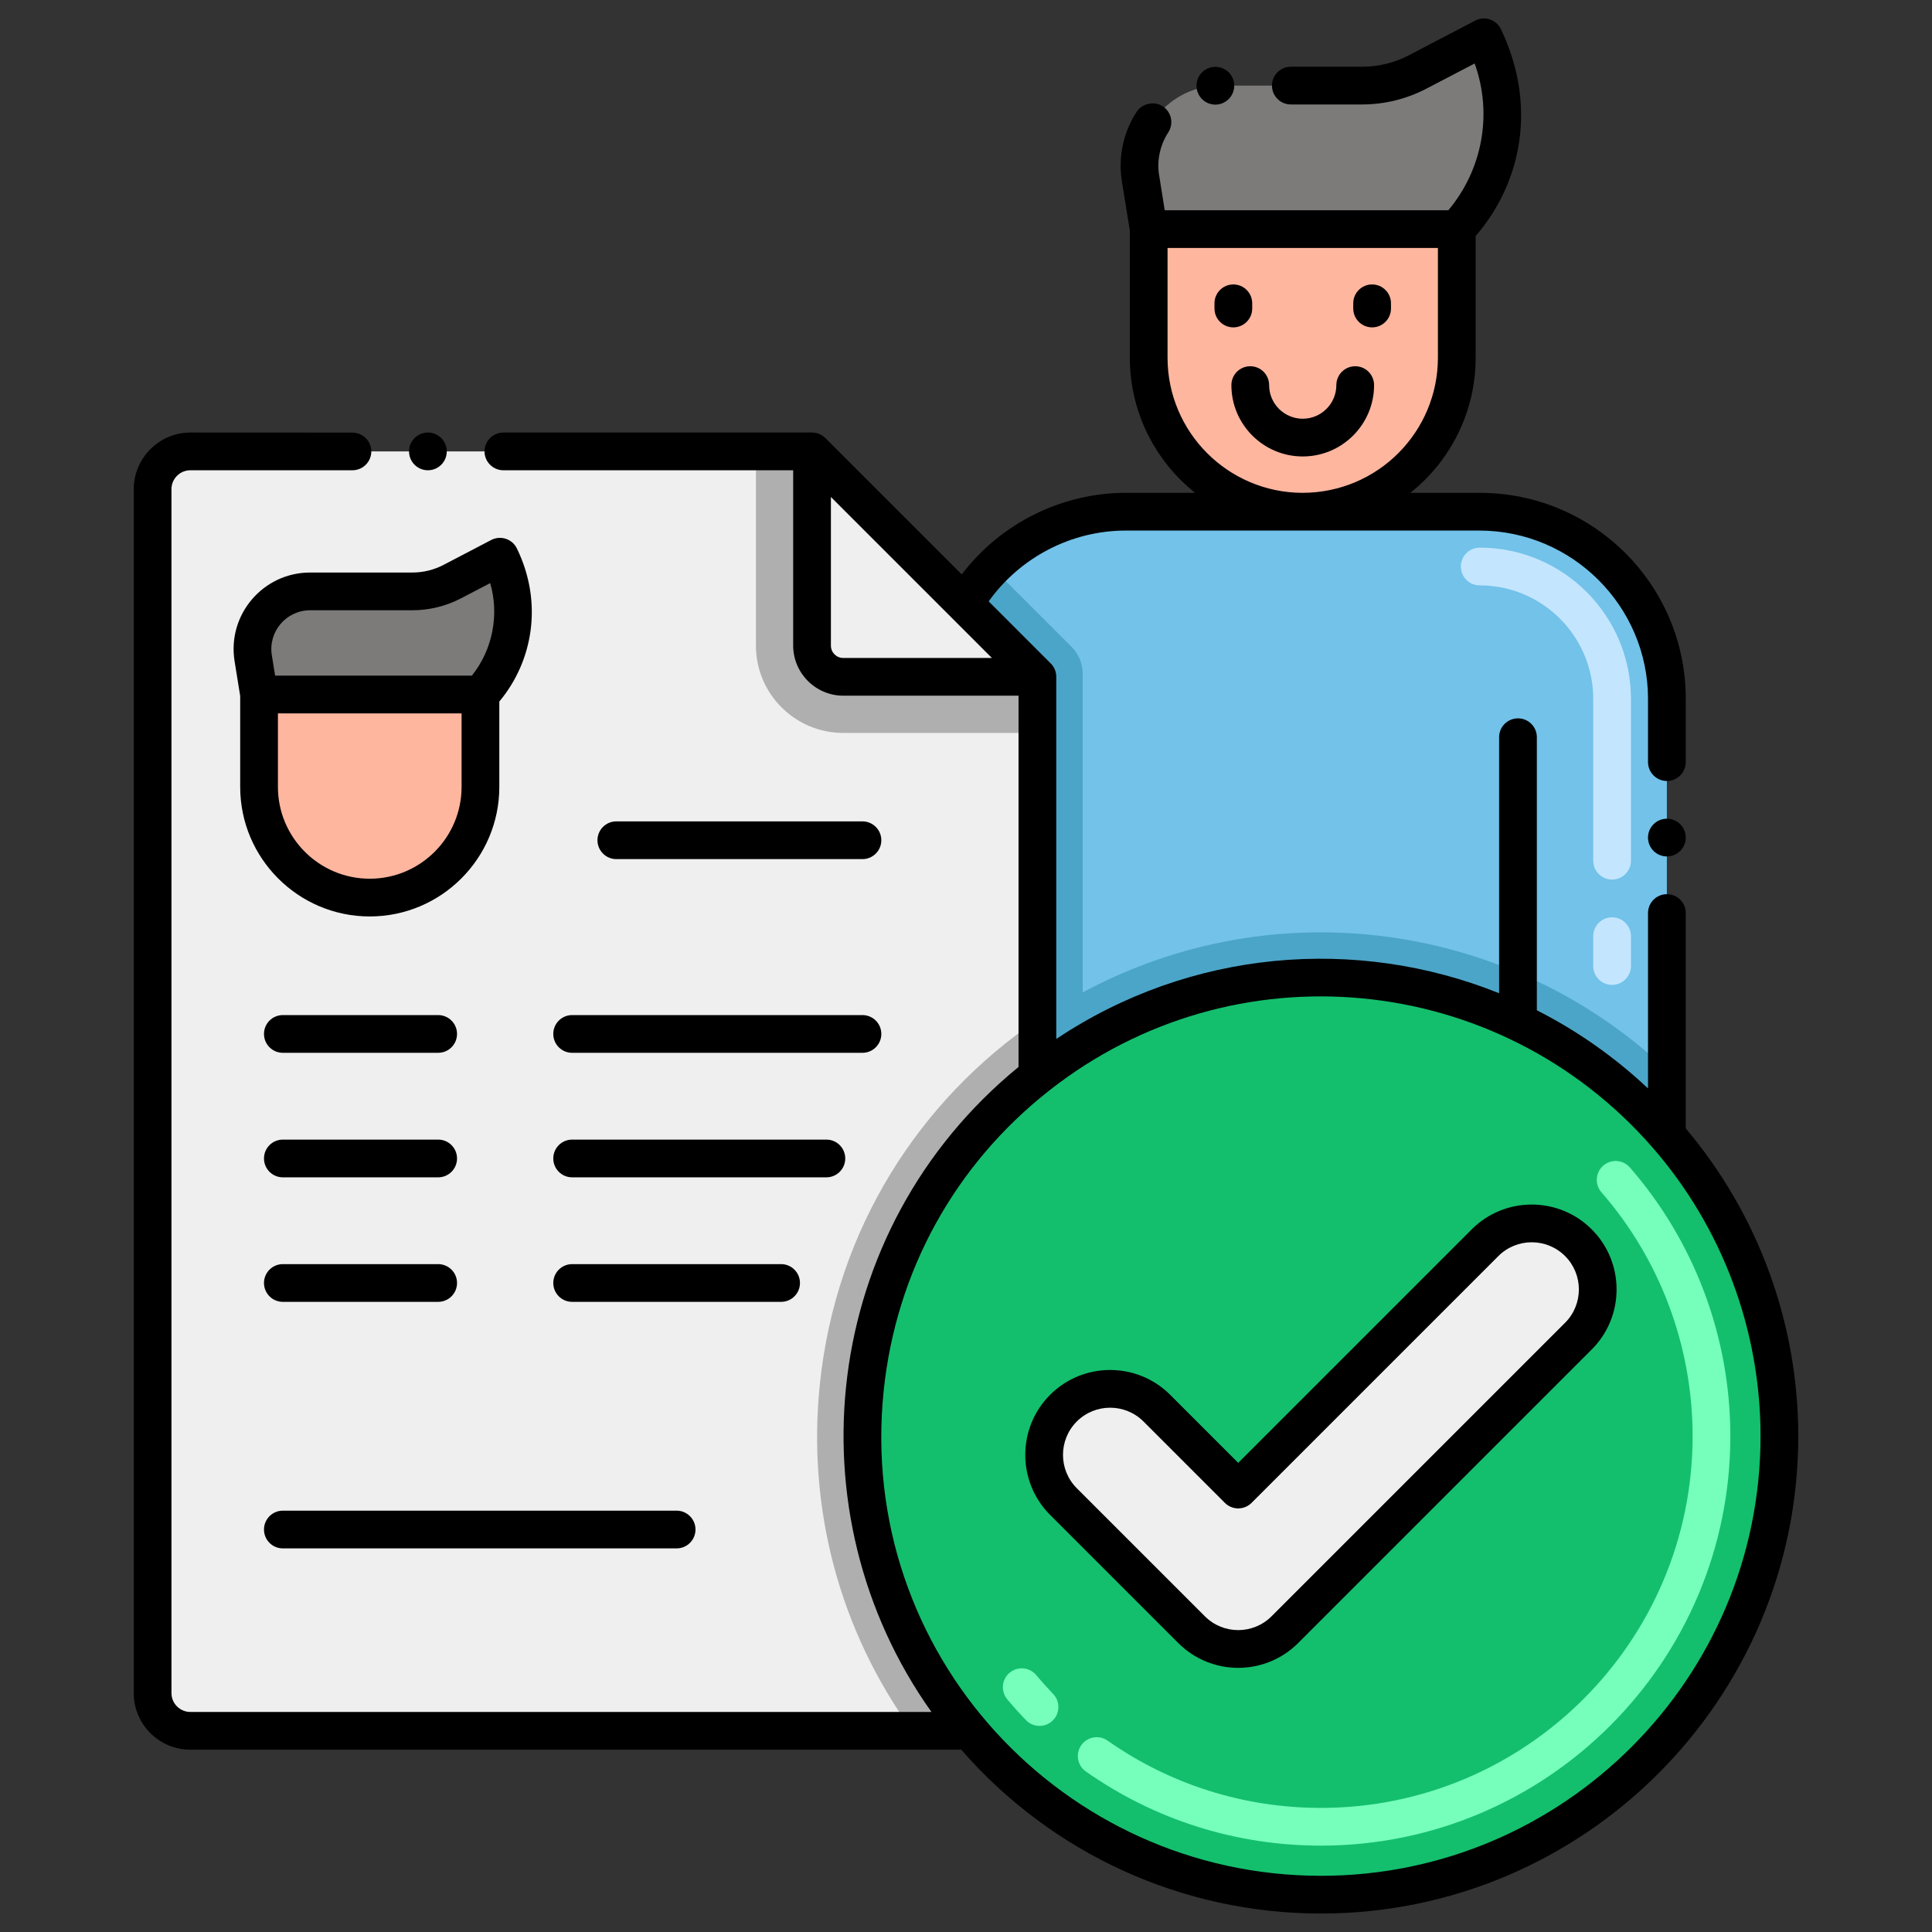 <?xml version="1.0" encoding="utf-8"?>
<!-- Generator: Adobe Illustrator 24.0.0, SVG Export Plug-In . SVG Version: 6.00 Build 0)  -->
<svg version="1.1" xmlns="http://www.w3.org/2000/svg" xmlns:xlink="http://www.w3.org/1999/xlink" x="0px" y="0px"
	 viewBox="0 0 256 256" enable-background="new 0 0 256 256" xml:space="preserve">
<rect x="0" y="0" width="256" height="256" fill="#333333" stroke="none"/>
<g id="Layer_2">
</g>
<g id="Layer_1">
	<g>
		<path fill="#72C2E9" d="M220.87,92.593v57.83c-21.35-24.5-58.06-27.84-83.41-7.87v-52.88l-9.66-9.66
			c1.04-1.76,2.28-3.37,3.69-4.79c4.62-4.69,10.99-7.42,17.67-7.42h46.91C209.77,67.803,220.87,78.903,220.87,92.593z"/>
		<path fill="#4BA5C8" d="M220.87,141.793v8.63c-21.361-24.524-58.095-27.834-83.41-7.87v-52.88l-9.66-9.66
			c1.04-1.76,2.28-3.37,3.69-4.79l10.51,10.5c0.93,0.94,1.46,2.21,1.46,3.54v42.24C169.182,117.669,200.304,122.344,220.87,141.793z
			"/>
		<path fill="#EFEFEF" d="M137.46,89.673v52.88c-27.08,21.32-30.91,60.67-8.97,86.79H25.22c-2.76,0-5-2.24-5-5V64.813
			c0-2.77,2.24-5,5-5h82.38l20.2,20.2L137.46,89.673z"/>
		<path fill="#AFAFAF" d="M137.462,89.681v7.436h-25.729c-6.379,0-11.567-5.189-11.567-11.567V59.813h7.436V85.55
			c0,2.28,1.842,4.131,4.131,4.131H137.462z"/>
		<path fill="#FFB69F" d="M48.994,118.934L48.994,118.934c-8.101,0-14.668-6.567-14.668-14.668V92.026h29.336v12.241
			C63.662,112.367,57.095,118.934,48.994,118.934z"/>
		<path fill="#7C7B7A" d="M66.245,73.769l-6.328,3.303c-1.626,0.849-3.433,1.292-5.267,1.292H41.095
			c-4.705,0-8.292,4.211-7.543,8.856l0.775,4.807h29.336l0,0c4.543-4.84,5.629-11.981,2.73-17.953L66.245,73.769z"/>
		<path fill="#AFAFAF" d="M137.46,135.133v7.42c-27.03,21.29-30.95,60.63-8.97,86.79h-7.61c-9.61-13.27-13.94-29.38-12.25-45.89
			C110.76,162.823,121.88,145.713,137.46,135.133z"/>
		<path fill="#13BF6D" d="M235.78,190.293c0,33.56-27.2,60.76-60.75,60.76c-18.68,0-35.4-8.43-46.54-21.71
			c-21.94-26.12-18.11-65.47,8.97-86.79c25.35-19.97,62.06-16.63,83.41,7.87C230.16,161.093,235.78,175.033,235.78,190.293z"/>
		<path fill="#EFEFEF" d="M196.773,164.668l-32.704,32.704l-10.783-10.783c-3.417-3.417-8.957-3.417-12.374,0l0,0
			c-3.417,3.417-3.417,8.957,0,12.374l16.971,16.971c3.417,3.417,8.957,3.417,12.374,0l38.891-38.891
			c3.417-3.417,3.417-8.957,0-12.374l0,0C205.731,161.251,200.191,161.251,196.773,164.668z"/>
		<path fill="#FFB69F" d="M172.619,67.806L172.619,67.806c-11.274,0-20.413-9.139-20.413-20.413V30.358h40.826v17.035
			C193.032,58.667,183.893,67.806,172.619,67.806z"/>
		<path fill="#7C7B7A" d="M196.626,4.95l-8.807,4.596c-2.263,1.181-4.777,1.798-7.329,1.798h-18.864
			c-6.548,0-11.54,5.861-10.498,12.325l1.078,6.69h40.826l0,0c6.322-6.736,7.833-16.674,3.799-24.985L196.626,4.95z"/>
		<g>
			<path fill="#C4E5FE" d="M213.61,130.503c-1.381,0-2.5-1.119-2.5-2.5v-3.955c0-1.381,1.119-2.5,2.5-2.5s2.5,1.119,2.5,2.5v3.955
				C216.11,129.384,214.991,130.503,213.61,130.503z M213.61,116.548c-1.381,0-2.5-1.119-2.5-2.5V92.596
				c0-8.288-6.747-15.03-15.04-15.03c-1.381,0-2.5-1.119-2.5-2.5s1.119-2.5,2.5-2.5c11.05,0,20.04,8.985,20.04,20.03v21.452
				C216.11,115.429,214.991,116.548,213.61,116.548z"/>
		</g>
		<g>
			<path fill="#76FFBB" d="M175.03,244.556c-11.225,0-21.995-3.397-31.146-9.824c-1.13-0.793-1.403-2.353-0.609-3.482
				c0.793-1.13,2.354-1.403,3.482-0.609c8.307,5.833,18.083,8.916,28.273,8.916c27.156,0,49.25-22.098,49.25-49.26
				c0-11.891-4.291-23.368-12.082-32.317c-0.906-1.042-0.797-2.621,0.244-3.527s2.621-0.797,3.527,0.244
				c8.583,9.859,13.311,22.502,13.311,35.601C229.28,220.216,204.943,244.556,175.03,244.556z M135.941,227.921
				c-0.854-0.889-1.686-1.815-2.472-2.752c-0.887-1.058-0.748-2.635,0.311-3.522c1.056-0.887,2.634-0.749,3.521,0.31
				c0.713,0.851,1.469,1.692,2.245,2.5c0.956,0.995,0.925,2.578-0.07,3.535C138.484,228.947,136.901,228.918,135.941,227.921z"/>
		</g>
		<path d="M68.491,72.674c-0.612-1.259-2.149-1.775-3.403-1.122l-6.328,3.303c-1.264,0.659-2.685,1.008-4.11,1.008H41.095
			c-6.244,0-11.006,5.595-10.011,11.754l0.742,4.607v12.043c0,9.466,7.701,17.168,17.168,17.168s17.168-7.702,17.168-17.168V92.957
			C70.621,87.63,71.989,79.854,68.491,72.674z M41.095,80.863h13.555c2.228,0,4.449-0.545,6.423-1.575l3.879-2.024
			c1.22,4.198,0.329,8.819-2.428,12.263H36.456l-0.437-2.705C35.515,83.695,37.932,80.863,41.095,80.863z M61.162,104.266
			c0,6.709-5.459,12.168-12.168,12.168s-12.168-5.458-12.168-12.168v-9.74h24.336V104.266z"/>
		<circle cx="220.87" cy="110.983" r="2.5"/>
		<circle cx="56.7" cy="59.813" r="2.5"/>
		<path d="M25.22,231.843h102.148c12.024,13.802,29.317,21.71,47.663,21.71c34.876,0,63.25-28.378,63.25-63.26
			c0-14.949-5.296-29.384-14.91-40.773v-28.537c0-1.38-1.12-2.5-2.5-2.5s-2.5,1.12-2.5,2.5v23.24
			c-4.478-4.219-9.448-7.675-14.73-10.355V97.686c0-1.381-1.119-2.5-2.5-2.5s-2.5,1.119-2.5,2.5v33.923
			c-18.912-7.606-40.918-5.812-58.68,6.061V89.673c0-0.66-0.26-1.29-0.73-1.76l-8.226-8.226c4.158-5.83,10.942-9.384,18.157-9.384
			c2.277,0,32.375,0,46.909,0c12.28,0.03,22.28,10.03,22.301,22.29v8.39c0,1.38,1.12,2.5,2.5,2.5s2.5-1.12,2.5-2.5v-8.39
			c0-15.073-12.216-27.29-27.301-27.29h-9.184c5.264-4.202,8.646-10.666,8.646-17.91v-16.12c6.174-7.165,8.138-17.364,3.349-27.411
			c-0.67-1.338-2.214-1.759-3.41-1.13l-8.81,4.6c-1.891,0.99-4.03,1.51-6.17,1.51h-9.45c-1.38,0-2.5,1.12-2.5,2.5s1.12,2.5,2.5,2.5
			h9.45c2.939,0,5.88-0.72,8.489-2.08l6.42-3.35c2.434,6.792,0.964,14.147-3.486,19.445h-37.584l-0.73-4.585
			c-0.325-1.784,0.027-3.93,1.2-5.73c0.75-1.15,0.43-2.7-0.73-3.46c-1.119-0.73-2.729-0.38-3.46,0.73
			c-1.767,2.721-2.475,5.974-1.949,9.26l1.046,6.469v16.852c0,7.243,3.382,13.708,8.646,17.91h-9.192
			c-8.546,0.009-16.608,4.081-21.73,10.81L109.388,58.07c-0.454-0.466-1.086-0.757-1.788-0.757H66.7c-1.37,0-2.5,1.12-2.5,2.5
			c0,1.38,1.13,2.5,2.5,2.5H105.1v23.24c0.01,3.65,2.98,6.62,6.63,6.63h23.23v49.195c-26.351,21.569-30.302,59.099-11.539,85.465
			H25.22c-1.37,0-2.5-1.12-2.5-2.5V64.813c0-1.37,1.12-2.5,2.5-2.5H46.7c1.38,0,2.5-1.12,2.5-2.5c0-1.37-1.12-2.49-2.5-2.49
			l-21.48-0.01c-4.13,0.01-7.49,3.38-7.5,7.5v159.53C17.72,228.483,21.09,231.843,25.22,231.843z M154.706,47.393V32.858h35.825
			v14.535c0,9.773-7.906,17.91-17.979,17.91C162.706,65.266,154.706,57.248,154.706,47.393z M110.1,85.553v-19.7l21.33,21.33h-19.7
			C110.83,87.183,110.1,86.453,110.1,85.553z M117.089,184.315c1.628-15.818,9.412-29.952,21.918-39.798
			c24.404-19.225,59.537-15.909,79.978,7.548c9.219,10.588,14.296,24.165,14.296,38.229c0,32.125-26.131,58.26-58.25,58.26
			C140.88,248.553,113.508,219.082,117.089,184.315z"/>
		<path d="M156.115,217.701c4.395,4.397,11.514,4.397,15.909,0l38.891-38.891c4.387-4.386,4.387-11.523,0-15.91
			c-4.386-4.386-11.521-4.388-15.909,0l-30.937,30.936l-9.016-9.015c-4.386-4.386-11.521-4.388-15.909,0
			c-4.387,4.386-4.387,11.523,0,15.91L156.115,217.701z M142.68,188.356c2.438-2.437,6.401-2.436,8.839,0l10.783,10.783
			c0.977,0.977,2.559,0.977,3.535,0l32.704-32.704c2.438-2.436,6.401-2.437,8.839,0c2.437,2.437,2.437,6.402,0,8.839l-38.891,38.891
			c-2.442,2.442-6.396,2.443-8.839,0l-16.971-16.97C140.243,194.759,140.243,190.793,142.68,188.356z"/>
		<path d="M114.28,113.837c1.381,0,2.5-1.119,2.5-2.5s-1.119-2.5-2.5-2.5H81.667c-1.381,0-2.5,1.119-2.5,2.5s1.119,2.5,2.5,2.5
			H114.28z"/>
		<path d="M37.479,139.503h20.58c1.381,0,2.5-1.119,2.5-2.5s-1.119-2.5-2.5-2.5h-20.58c-1.381,0-2.5,1.119-2.5,2.5
			S36.099,139.503,37.479,139.503z"/>
		<path d="M73.312,137.003c0,1.381,1.119,2.5,2.5,2.5h38.468c1.381,0,2.5-1.119,2.5-2.5s-1.119-2.5-2.5-2.5H75.812
			C74.432,134.503,73.312,135.622,73.312,137.003z"/>
		<path d="M37.479,156.003h20.58c1.381,0,2.5-1.119,2.5-2.5s-1.119-2.5-2.5-2.5h-20.58c-1.381,0-2.5,1.119-2.5,2.5
			S36.099,156.003,37.479,156.003z"/>
		<path d="M75.812,156.003H109.5c1.381,0,2.5-1.119,2.5-2.5s-1.119-2.5-2.5-2.5H75.812c-1.381,0-2.5,1.119-2.5,2.5
			S74.432,156.003,75.812,156.003z"/>
		<path d="M37.479,172.503h20.58c1.381,0,2.5-1.119,2.5-2.5s-1.119-2.5-2.5-2.5h-20.58c-1.381,0-2.5,1.119-2.5,2.5
			S36.099,172.503,37.479,172.503z"/>
		<path d="M75.812,172.503H103.5c1.381,0,2.5-1.119,2.5-2.5s-1.119-2.5-2.5-2.5H75.812c-1.381,0-2.5,1.119-2.5,2.5
			S74.432,172.503,75.812,172.503z"/>
		<path d="M34.979,202.67c0,1.381,1.119,2.5,2.5,2.5h52.177c1.381,0,2.5-1.119,2.5-2.5s-1.119-2.5-2.5-2.5H37.479
			C36.099,200.17,34.979,201.289,34.979,202.67z"/>
		<path d="M161.04,13.863c1.415,0,2.573-1.195,2.5-2.64c-0.07-1.37-1.24-2.43-2.63-2.36c-1.414,0.085-2.442,1.269-2.36,2.63
			C158.62,12.823,159.72,13.863,161.04,13.863z"/>
		<path d="M182.072,51.029c0-1.381-1.119-2.5-2.5-2.5s-2.5,1.119-2.5,2.5c0,2.456-1.998,4.454-4.453,4.454
			c-2.456,0-4.454-1.998-4.454-4.454c0-1.381-1.119-2.5-2.5-2.5s-2.5,1.119-2.5,2.5c0,5.213,4.241,9.454,9.454,9.454
			S182.072,56.242,182.072,51.029z"/>
		<path d="M165.925,40.878v-0.688c0-1.381-1.119-2.5-2.5-2.5s-2.5,1.119-2.5,2.5v0.688c0,1.381,1.119,2.5,2.5,2.5
			S165.925,42.259,165.925,40.878z"/>
		<path d="M181.813,43.378c1.381,0,2.5-1.119,2.5-2.5v-0.688c0-1.381-1.119-2.5-2.5-2.5s-2.5,1.119-2.5,2.5v0.688
			C179.313,42.259,180.432,43.378,181.813,43.378z"/>
	</g>
</g>
</svg>
